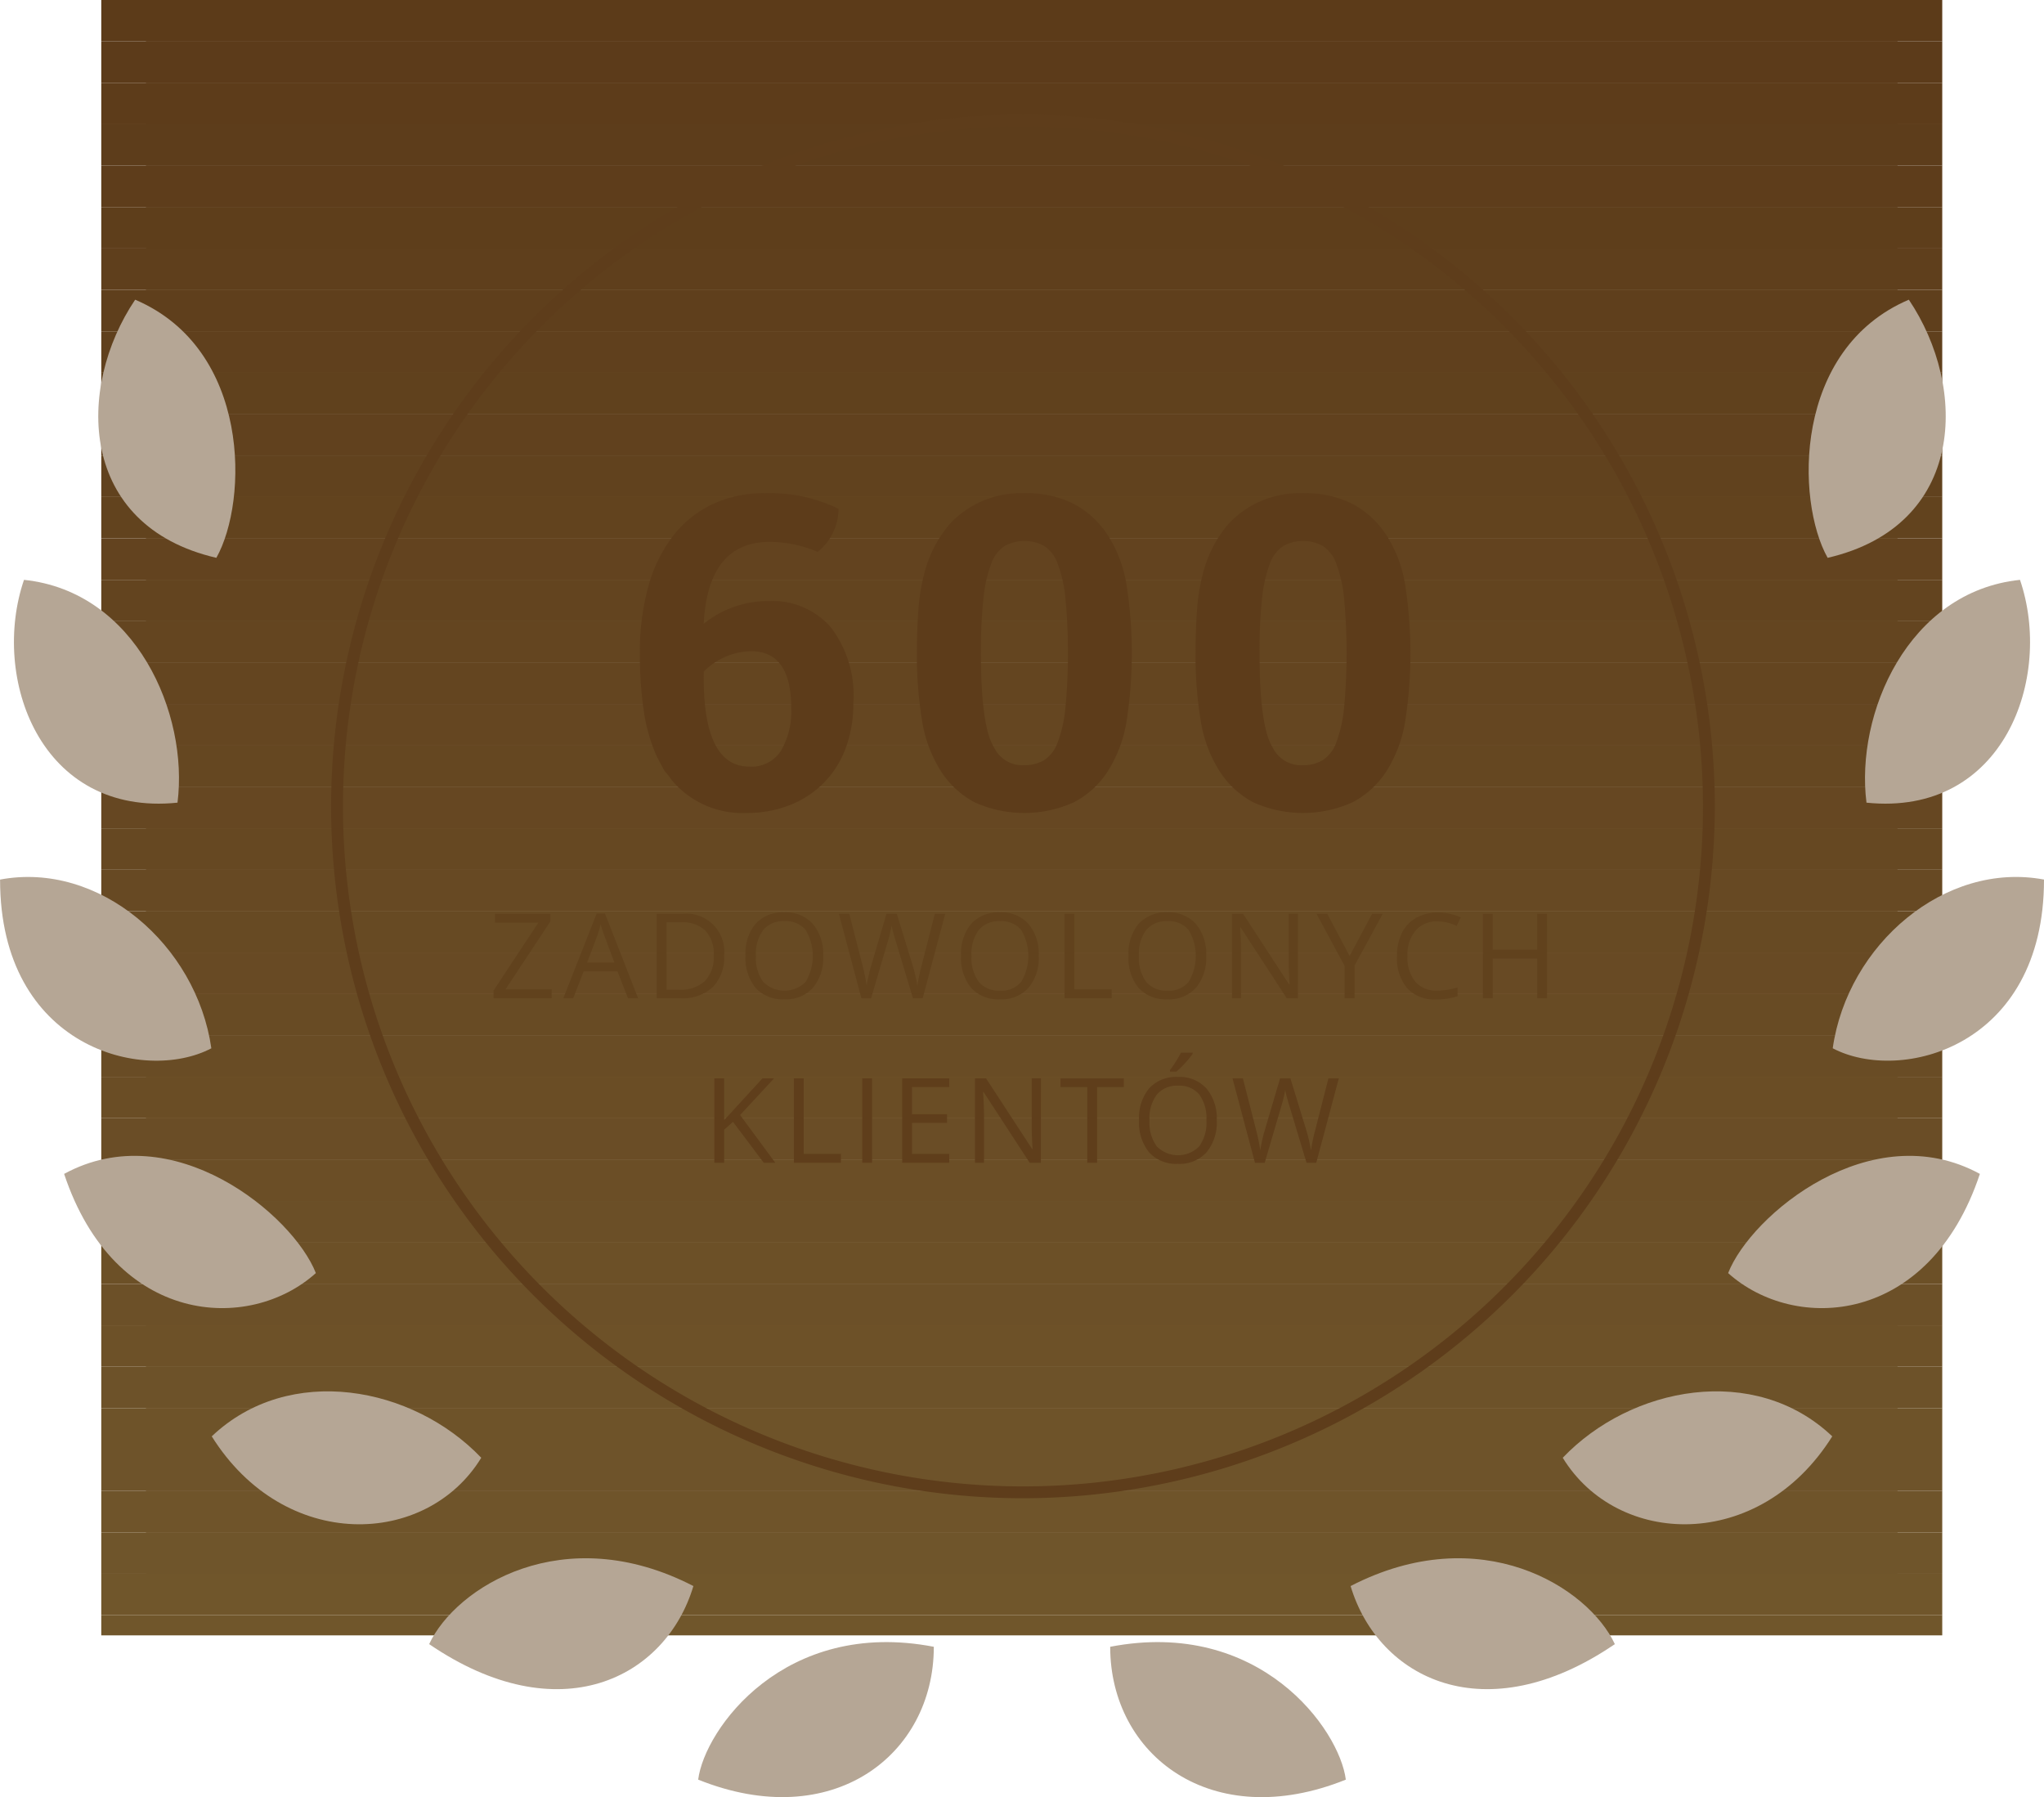 <svg xmlns="http://www.w3.org/2000/svg" width="141.732" height="124.621" viewBox="0 0 141.732 124.621">
    <defs>
        <clipPath id="prefix__clip-path">
            <path id="prefix__Path_3041" d="M579.507 311.57c-.306-.193-.6-.394-.9-.582s-.606-.354-.9-.531a55.662 55.662 0 0 0-5.219-2.706c-.306-.136-.6-.279-.9-.41s-.6-.255-.9-.381a55.873 55.873 0 0 0-42.466 0q-.454.186-.9.378c-.306.133-.606.273-.9.41a55.429 55.429 0 0 0-5.219 2.706c-.306.177-.612.348-.908.532s-.6.388-.9.581a55.934 55.934 0 0 0 0 94.4c.306.194.6.4.9.583s.6.354.908.531a55.693 55.693 0 0 0 5.219 2.707c.3.135.6.278.9.41s.6.255.9.38a55.854 55.854 0 0 0 42.466 0q.454-.185.9-.378c.306-.133.6-.273.9-.41a55.423 55.423 0 0 0 5.219-2.706c.3-.177.611-.349.9-.533s.6-.386.9-.581a55.934 55.934 0 0 0 0-94.4zm0 91.3l-.9.6c-.3.2-.6.392-.9.583a53.77 53.77 0 0 1-5.219 2.887c-.3.143-.6.273-.9.41s-.6.276-.9.41a53.271 53.271 0 0 1-42.466 0c-.306-.133-.6-.273-.9-.41s-.612-.266-.9-.41a53.238 53.238 0 0 1-5.219-2.887q-.457-.288-.908-.583c-.306-.2-.612-.394-.9-.6a53.355 53.355 0 0 1 0-88.208l.9-.6c.3-.2.6-.39.908-.581a52.932 52.932 0 0 1 5.219-2.888c.3-.143.605-.272.9-.41s.6-.279.9-.41a53.279 53.279 0 0 1 42.466 0c.306.133.6.273.9.41s.612.266.9.41a53.357 53.357 0 0 1 5.219 2.887c.3.191.6.386.9.582s.611.4.9.6a53.353 53.353 0 0 1 0 88.208z" class="prefix__cls-1" data-name="Path 3041"/>
        </clipPath>
        <style>
            .prefix__cls-1{fill:none}.prefix__cls-3{fill:#5c3b19}.prefix__cls-4{fill:#5c3b1a}.prefix__cls-5{fill:#5d3c1a}.prefix__cls-6{fill:#5d3d1b}.prefix__cls-7{fill:#5e3d1b}.prefix__cls-8{fill:#5e3e1b}.prefix__cls-9{fill:#5f3f1c}.prefix__cls-10{fill:#60401d}.prefix__cls-11{fill:#60411d}.prefix__cls-12{fill:#61411e}.prefix__cls-13{fill:#61421e}.prefix__cls-14{fill:#62431e}.prefix__cls-15{fill:#63431f}.prefix__cls-16{fill:#63441f}.prefix__cls-17{fill:#644520}.prefix__cls-18{fill:#654621}.prefix__cls-19{fill:#654721}.prefix__cls-20{fill:#664722}.prefix__cls-21{fill:#664822}.prefix__cls-22{fill:#674923}.prefix__cls-23{fill:#674a23}.prefix__cls-24{fill:#684a24}.prefix__cls-25{fill:#684b24}.prefix__cls-26{fill:#694c25}.prefix__cls-27{fill:#6a4d25}.prefix__cls-28{fill:#6a4d26}.prefix__cls-29{fill:#6b4e26}.prefix__cls-30{fill:#6b4f27}.prefix__cls-31{fill:#6c5027}.prefix__cls-32{fill:#6c5028}.prefix__cls-33{fill:#6d5128}.prefix__cls-34{fill:#6d5229}.prefix__cls-35{fill:#6e5329}.prefix__cls-36{fill:#6e532a}.prefix__cls-37{fill:#6f542a}.prefix__cls-38{fill:#6f552b}.prefix__cls-39{fill:#70562b}.prefix__cls-40{isolation:isolate}.prefix__cls-41{fill:#61421d}.prefix__cls-42{fill:#5f3e1b}.prefix__cls-43{fill:#b5a695}
        </style>
    </defs>
    <g id="prefix__Group_1459" data-name="Group 1459" transform="translate(-478.595 -302.768)">
        <g id="prefix__Group_962-2" data-name="Group 962-2">
            <g id="prefix__Path_1409-2" data-name="Path 1409-2">
                <g id="prefix__Group_2026" data-name="Group 2026">
                    <g id="prefix__Group_2025" data-name="Group 2025">
                        <path id="prefix__Rectangle_2622" d="M0 0H121.449V1.747H0z" class="prefix__cls-3" data-name="Rectangle 2622" transform="translate(488.72 303.893)"/>
                        <path id="prefix__Rectangle_2623" d="M0 0H121.449V2.872H0z" class="prefix__cls-4" data-name="Rectangle 2623" transform="translate(488.72 305.64)"/>
                        <path id="prefix__Rectangle_2624" d="M0 0H121.449V2.872H0z" class="prefix__cls-5" data-name="Rectangle 2624" transform="translate(488.72 308.512)"/>
                        <path id="prefix__Rectangle_2625" d="M0 0H121.449V2.872H0z" class="prefix__cls-6" data-name="Rectangle 2625" transform="translate(488.72 311.384)"/>
                        <path id="prefix__Rectangle_2626" d="M0 0H121.449V2.872H0z" class="prefix__cls-7" data-name="Rectangle 2626" transform="translate(488.72 314.256)"/>
                        <path id="prefix__Rectangle_2627" d="M0 0H121.449V2.872H0z" class="prefix__cls-8" data-name="Rectangle 2627" transform="translate(488.72 317.127)"/>
                        <path id="prefix__Rectangle_2628" d="M0 0H121.449V2.872H0z" class="prefix__cls-9" data-name="Rectangle 2628" transform="translate(488.72 319.999)"/>
                        <path id="prefix__Rectangle_2629" d="M0 0H121.449V2.872H0z" class="prefix__cls-9" data-name="Rectangle 2629" transform="translate(488.72 322.871)"/>
                        <path id="prefix__Rectangle_2630" d="M0 0H121.449V2.872H0z" class="prefix__cls-10" data-name="Rectangle 2630" transform="translate(488.72 325.743)"/>
                        <path id="prefix__Rectangle_2631" d="M0 0H121.449V2.872H0z" class="prefix__cls-11" data-name="Rectangle 2631" transform="translate(488.72 328.615)"/>
                        <path id="prefix__Rectangle_2632" d="M0 0H121.449V2.872H0z" class="prefix__cls-12" data-name="Rectangle 2632" transform="translate(488.72 331.487)"/>
                        <path id="prefix__Rectangle_2633" d="M0 0H121.449V2.872H0z" class="prefix__cls-13" data-name="Rectangle 2633" transform="translate(488.72 334.359)"/>
                        <path id="prefix__Rectangle_2634" d="M0 0H121.449V2.872H0z" class="prefix__cls-14" data-name="Rectangle 2634" transform="translate(488.72 337.231)"/>
                        <path id="prefix__Rectangle_2635" d="M0 0H121.449V2.872H0z" class="prefix__cls-15" data-name="Rectangle 2635" transform="translate(488.72 340.103)"/>
                        <path id="prefix__Rectangle_2636" d="M0 0H121.449V2.872H0z" class="prefix__cls-16" data-name="Rectangle 2636" transform="translate(488.72 342.975)"/>
                        <path id="prefix__Rectangle_2637" d="M0 0H121.449V2.872H0z" class="prefix__cls-17" data-name="Rectangle 2637" transform="translate(488.72 345.846)"/>
                        <path id="prefix__Rectangle_2638" d="M0 0H121.449V2.872H0z" class="prefix__cls-17" data-name="Rectangle 2638" transform="translate(488.72 348.718)"/>
                        <path id="prefix__Rectangle_2639" d="M0 0H121.449V2.872H0z" class="prefix__cls-18" data-name="Rectangle 2639" transform="translate(488.72 351.59)"/>
                        <path id="prefix__Rectangle_2640" d="M0 0H121.449V2.872H0z" class="prefix__cls-19" data-name="Rectangle 2640" transform="translate(488.72 354.462)"/>
                        <path id="prefix__Rectangle_2641" d="M0 0H121.449V2.872H0z" class="prefix__cls-20" data-name="Rectangle 2641" transform="translate(488.72 357.334)"/>
                        <path id="prefix__Rectangle_2642" d="M0 0H121.449V2.872H0z" class="prefix__cls-21" data-name="Rectangle 2642" transform="translate(488.72 360.206)"/>
                        <path id="prefix__Rectangle_2643" d="M0 0H121.449V2.872H0z" class="prefix__cls-22" data-name="Rectangle 2643" transform="translate(488.72 363.078)"/>
                        <path id="prefix__Rectangle_2644" d="M0 0H121.449V2.872H0z" class="prefix__cls-23" data-name="Rectangle 2644" transform="translate(488.72 365.95)"/>
                        <path id="prefix__Rectangle_2645" d="M0 0H121.449V2.872H0z" class="prefix__cls-24" data-name="Rectangle 2645" transform="translate(488.72 368.822)"/>
                        <path id="prefix__Rectangle_2646" d="M0 0H121.449V2.872H0z" class="prefix__cls-25" data-name="Rectangle 2646" transform="translate(488.72 371.694)"/>
                        <path id="prefix__Rectangle_2647" d="M0 0H121.449V2.872H0z" class="prefix__cls-26" data-name="Rectangle 2647" transform="translate(488.72 374.565)"/>
                        <path id="prefix__Rectangle_2648" d="M0 0H121.449V2.872H0z" class="prefix__cls-27" data-name="Rectangle 2648" transform="translate(488.72 377.437)"/>
                        <path id="prefix__Rectangle_2649" d="M0 0H121.449V2.872H0z" class="prefix__cls-28" data-name="Rectangle 2649" transform="translate(488.72 380.309)"/>
                        <path id="prefix__Rectangle_2650" d="M0 0H121.449V2.872H0z" class="prefix__cls-29" data-name="Rectangle 2650" transform="translate(488.72 383.181)"/>
                        <path id="prefix__Rectangle_2651" d="M0 0H121.449V2.872H0z" class="prefix__cls-30" data-name="Rectangle 2651" transform="translate(488.72 386.053)"/>
                        <path id="prefix__Rectangle_2652" d="M0 0H121.449V2.872H0z" class="prefix__cls-31" data-name="Rectangle 2652" transform="translate(488.72 388.925)"/>
                        <path id="prefix__Rectangle_2653" d="M0 0H121.449V2.872H0z" class="prefix__cls-32" data-name="Rectangle 2653" transform="translate(488.72 391.797)"/>
                        <path id="prefix__Rectangle_2654" d="M0 0H121.449V2.872H0z" class="prefix__cls-33" data-name="Rectangle 2654" transform="translate(488.72 394.669)"/>
                        <path id="prefix__Rectangle_2655" d="M0 0H121.449V2.872H0z" class="prefix__cls-34" data-name="Rectangle 2655" transform="translate(488.72 397.541)"/>
                        <path id="prefix__Rectangle_2656" d="M0 0H121.449V2.872H0z" class="prefix__cls-35" data-name="Rectangle 2656" transform="translate(488.72 400.413)"/>
                        <path id="prefix__Rectangle_2657" d="M0 0H121.449V2.872H0z" class="prefix__cls-36" data-name="Rectangle 2657" transform="translate(488.72 403.284)"/>
                        <path id="prefix__Rectangle_2658" d="M0 0H121.449V2.872H0z" class="prefix__cls-37" data-name="Rectangle 2658" transform="translate(488.72 406.156)"/>
                        <path id="prefix__Rectangle_2659" d="M0 0H121.449V2.872H0z" class="prefix__cls-38" data-name="Rectangle 2659" transform="translate(488.72 409.028)"/>
                        <path id="prefix__Rectangle_2660" d="M0 0H121.449V1.749H0z" class="prefix__cls-39" data-name="Rectangle 2660" transform="translate(488.72 411.9)"/>
                        <path id="prefix__Rectangle_2661" d="M0 0H127.654V1.397H0z" class="prefix__cls-3" data-name="Rectangle 2661" transform="translate(485.617 301.371)"/>
                        <path id="prefix__Rectangle_2662" d="M0 0H127.654V2.872H0z" class="prefix__cls-3" data-name="Rectangle 2662" transform="translate(485.617 302.768)"/>
                        <path id="prefix__Rectangle_2663" d="M0 0H127.654V2.872H0z" class="prefix__cls-4" data-name="Rectangle 2663" transform="translate(485.617 305.64)"/>
                        <path id="prefix__Rectangle_2664" d="M0 0H127.654V2.872H0z" class="prefix__cls-5" data-name="Rectangle 2664" transform="translate(485.617 308.512)"/>
                        <path id="prefix__Rectangle_2665" d="M0 0H127.654V2.872H0z" class="prefix__cls-6" data-name="Rectangle 2665" transform="translate(485.617 311.384)"/>
                        <path id="prefix__Rectangle_2666" d="M0 0H127.654V2.872H0z" class="prefix__cls-7" data-name="Rectangle 2666" transform="translate(485.617 314.256)"/>
                        <path id="prefix__Rectangle_2667" d="M0 0H127.654V2.872H0z" class="prefix__cls-8" data-name="Rectangle 2667" transform="translate(485.617 317.127)"/>
                        <path id="prefix__Rectangle_2668" d="M0 0H127.654V2.872H0z" class="prefix__cls-9" data-name="Rectangle 2668" transform="translate(485.617 319.999)"/>
                        <path id="prefix__Rectangle_2669" d="M0 0H127.654V2.872H0z" class="prefix__cls-9" data-name="Rectangle 2669" transform="translate(485.617 322.871)"/>
                        <path id="prefix__Rectangle_2670" d="M0 0H127.654V2.872H0z" class="prefix__cls-10" data-name="Rectangle 2670" transform="translate(485.617 325.743)"/>
                        <path id="prefix__Rectangle_2671" d="M0 0H127.654V2.872H0z" class="prefix__cls-11" data-name="Rectangle 2671" transform="translate(485.617 328.615)"/>
                        <path id="prefix__Rectangle_2672" d="M0 0H127.654V2.872H0z" class="prefix__cls-12" data-name="Rectangle 2672" transform="translate(485.617 331.487)"/>
                        <path id="prefix__Rectangle_2673" d="M0 0H127.654V2.872H0z" class="prefix__cls-13" data-name="Rectangle 2673" transform="translate(485.617 334.359)"/>
                        <path id="prefix__Rectangle_2674" d="M0 0H127.654V2.872H0z" class="prefix__cls-14" data-name="Rectangle 2674" transform="translate(485.617 337.231)"/>
                        <path id="prefix__Rectangle_2675" d="M0 0H127.654V2.872H0z" class="prefix__cls-15" data-name="Rectangle 2675" transform="translate(485.617 340.103)"/>
                        <path id="prefix__Rectangle_2676" d="M0 0H127.654V2.872H0z" class="prefix__cls-16" data-name="Rectangle 2676" transform="translate(485.617 342.975)"/>
                        <path id="prefix__Rectangle_2677" d="M0 0H127.654V2.872H0z" class="prefix__cls-17" data-name="Rectangle 2677" transform="translate(485.617 345.846)"/>
                        <path id="prefix__Rectangle_2678" d="M0 0H127.654V2.872H0z" class="prefix__cls-17" data-name="Rectangle 2678" transform="translate(485.617 348.718)"/>
                        <path id="prefix__Rectangle_2679" d="M0 0H127.654V2.872H0z" class="prefix__cls-18" data-name="Rectangle 2679" transform="translate(485.617 351.59)"/>
                        <path id="prefix__Rectangle_2680" d="M0 0H127.654V2.872H0z" class="prefix__cls-19" data-name="Rectangle 2680" transform="translate(485.617 354.462)"/>
                        <path id="prefix__Rectangle_2681" d="M0 0H127.654V2.872H0z" class="prefix__cls-20" data-name="Rectangle 2681" transform="translate(485.617 357.334)"/>
                        <path id="prefix__Rectangle_2682" d="M0 0H127.654V2.872H0z" class="prefix__cls-21" data-name="Rectangle 2682" transform="translate(485.617 360.206)"/>
                        <path id="prefix__Rectangle_2683" d="M0 0H127.654V2.872H0z" class="prefix__cls-22" data-name="Rectangle 2683" transform="translate(485.617 363.078)"/>
                        <path id="prefix__Rectangle_2684" d="M0 0H127.654V2.872H0z" class="prefix__cls-23" data-name="Rectangle 2684" transform="translate(485.617 365.95)"/>
                        <path id="prefix__Rectangle_2685" d="M0 0H127.654V2.872H0z" class="prefix__cls-24" data-name="Rectangle 2685" transform="translate(485.617 368.822)"/>
                        <path id="prefix__Rectangle_2686" d="M0 0H127.654V2.872H0z" class="prefix__cls-25" data-name="Rectangle 2686" transform="translate(485.617 371.694)"/>
                        <path id="prefix__Rectangle_2687" d="M0 0H127.654V2.872H0z" class="prefix__cls-26" data-name="Rectangle 2687" transform="translate(485.617 374.565)"/>
                        <path id="prefix__Rectangle_2688" d="M0 0H127.654V2.872H0z" class="prefix__cls-27" data-name="Rectangle 2688" transform="translate(485.617 377.437)"/>
                        <path id="prefix__Rectangle_2689" d="M0 0H127.654V2.872H0z" class="prefix__cls-28" data-name="Rectangle 2689" transform="translate(485.617 380.309)"/>
                        <path id="prefix__Rectangle_2690" d="M0 0H127.654V2.872H0z" class="prefix__cls-29" data-name="Rectangle 2690" transform="translate(485.617 383.181)"/>
                        <path id="prefix__Rectangle_2691" d="M0 0H127.654V2.872H0z" class="prefix__cls-30" data-name="Rectangle 2691" transform="translate(485.617 386.053)"/>
                        <path id="prefix__Rectangle_2692" d="M0 0H127.654V2.872H0z" class="prefix__cls-31" data-name="Rectangle 2692" transform="translate(485.617 388.925)"/>
                        <path id="prefix__Rectangle_2693" d="M0 0H127.654V2.872H0z" class="prefix__cls-32" data-name="Rectangle 2693" transform="translate(485.617 391.797)"/>
                        <path id="prefix__Rectangle_2694" d="M0 0H127.654V2.872H0z" class="prefix__cls-33" data-name="Rectangle 2694" transform="translate(485.617 394.669)"/>
                        <path id="prefix__Rectangle_2695" d="M0 0H127.654V2.872H0z" class="prefix__cls-34" data-name="Rectangle 2695" transform="translate(485.617 397.541)"/>
                        <path id="prefix__Rectangle_2696" d="M0 0H127.654V2.872H0z" class="prefix__cls-35" data-name="Rectangle 2696" transform="translate(485.617 400.413)"/>
                        <path id="prefix__Rectangle_2697" d="M0 0H127.654V2.872H0z" class="prefix__cls-36" data-name="Rectangle 2697" transform="translate(485.617 403.284)"/>
                        <path id="prefix__Rectangle_2698" d="M0 0H127.654V2.872H0z" class="prefix__cls-37" data-name="Rectangle 2698" transform="translate(485.617 406.156)"/>
                        <path id="prefix__Rectangle_2699" d="M0 0H127.654V2.872H0z" class="prefix__cls-38" data-name="Rectangle 2699" transform="translate(485.617 409.028)"/>
                        <path id="prefix__Rectangle_2700" d="M0 0H127.654V2.872H0z" class="prefix__cls-39" data-name="Rectangle 2700" transform="translate(485.617 411.9)"/>
                        <path id="prefix__Rectangle_2701" d="M0 0H127.654V1.398H0z" class="prefix__cls-39" data-name="Rectangle 2701" transform="translate(485.617 414.772)"/>
                    </g>
                </g>
            </g>
            <g id="prefix___600-2" class="prefix__cls-40" data-name="600-2">
                <g id="prefix__Group_2027" class="prefix__cls-40" data-name="Group 2027">
                    <path id="prefix__Path_3042" d="M525.16 356.846a4.778 4.778 0 0 0-.492-.623l-.525-.985a11.947 11.947 0 0 1-.918-3.247 27.007 27.007 0 0 1-.263-3.9 16.98 16.98 0 0 1 .59-4.658 10.143 10.143 0 0 1 1.706-3.494 7.576 7.576 0 0 1 2.723-2.2 8.392 8.392 0 0 1 3.674-.771 10.869 10.869 0 0 1 5.084 1.082 3.828 3.828 0 0 1-1.448 2.986 8.537 8.537 0 0 0-3.325-.69q-4.28 0-4.576 5.675a7.131 7.131 0 0 1 4.574-1.575 5.379 5.379 0 0 1 4.2 1.772 7.72 7.72 0 0 1 1.6 5.314 8.746 8.746 0 0 1-.541 3.149 6.757 6.757 0 0 1-1.526 2.394 6.864 6.864 0 0 1-2.345 1.526 8.073 8.073 0 0 1-3 .541 6.373 6.373 0 0 1-5.192-2.296zm2.23-7.085q0 6.167 3.166 6.166a2.426 2.426 0 0 0 2.194-1.1 5.424 5.424 0 0 0 .709-2.968q0-3.936-2.8-3.936a4.806 4.806 0 0 0-3.265 1.41z" class="prefix__cls-5" data-name="Path 3042"/>
                    <path id="prefix__Path_3043" d="M544.546 339a6.76 6.76 0 0 1 5.084-2.034 7.279 7.279 0 0 1 3.411.738 6.378 6.378 0 0 1 2.362 2.165 9.031 9.031 0 0 1 1.312 3.494 30.76 30.76 0 0 1 0 9.4 9.19 9.19 0 0 1-1.3 3.477 6.229 6.229 0 0 1-2.362 2.165 8.368 8.368 0 0 1-6.872 0 6.25 6.25 0 0 1-2.345-2.165 9.157 9.157 0 0 1-1.3-3.477 27.346 27.346 0 0 1-.361-4.707q0-1.639.1-2.969a14.079 14.079 0 0 1 .377-2.427 9.118 9.118 0 0 1 .738-1.984 8.35 8.35 0 0 1 1.156-1.676zm2.985 15.613a2.171 2.171 0 0 0 2.1 1.214 2.593 2.593 0 0 0 1.361-.345 2.434 2.434 0 0 0 .935-1.213 9.228 9.228 0 0 0 .541-2.379 40.764 40.764 0 0 0 0-7.675 9.25 9.25 0 0 0-.541-2.378 2.439 2.439 0 0 0-.935-1.213 2.857 2.857 0 0 0-2.722 0 2.433 2.433 0 0 0-.935 1.213 9.25 9.25 0 0 0-.541 2.378 33.206 33.206 0 0 0-.181 3.838q-.001 5.119.918 6.562z" class="prefix__cls-5" data-name="Path 3043"/>
                    <path id="prefix__Path_3044" d="M563.866 339a6.761 6.761 0 0 1 5.084-2.034 7.283 7.283 0 0 1 3.412.738 6.385 6.385 0 0 1 2.362 2.165 9.046 9.046 0 0 1 1.312 3.494 30.842 30.842 0 0 1 0 9.4 9.192 9.192 0 0 1-1.3 3.477 6.222 6.222 0 0 1-2.362 2.165 8.368 8.368 0 0 1-6.872 0 6.25 6.25 0 0 1-2.345-2.165 9.157 9.157 0 0 1-1.3-3.477 27.346 27.346 0 0 1-.361-4.707q0-1.639.1-2.969a14.174 14.174 0 0 1 .377-2.427 9.168 9.168 0 0 1 .738-1.984 8.391 8.391 0 0 1 1.155-1.676zm2.985 15.613a2.171 2.171 0 0 0 2.1 1.214 2.59 2.59 0 0 0 1.361-.345 2.429 2.429 0 0 0 .935-1.213 9.264 9.264 0 0 0 .542-2.379 41 41 0 0 0 0-7.675 9.286 9.286 0 0 0-.542-2.378 2.433 2.433 0 0 0-.935-1.213 2.857 2.857 0 0 0-2.722 0 2.439 2.439 0 0 0-.935 1.213 9.25 9.25 0 0 0-.541 2.378 33.443 33.443 0 0 0-.181 3.838q-.001 5.119.918 6.562z" class="prefix__cls-5" data-name="Path 3044"/>
                </g>
            </g>
            <g id="prefix__Group_971-2" data-name="Group 971-2">
                <g id="prefix__zadowolonych-2" class="prefix__cls-40">
                    <g id="prefix__Group_2028" class="prefix__cls-40" data-name="Group 2028">
                        <path id="prefix__Path_3045" d="M516.843 371.989h-4.024v-.533l3.107-4.709h-3.011v-.612h3.84v.532l-3.108 4.705h3.2z" class="prefix__cls-41" data-name="Path 3045"/>
                        <path id="prefix__Path_3046" d="M522.139 371.989l-.728-1.862h-2.347l-.72 1.862h-.689l2.314-5.878h.573l2.3 5.878zm-.941-2.475l-.68-1.814q-.132-.344-.273-.845a7.209 7.209 0 0 1-.252.845l-.688 1.814z" class="prefix__cls-41" data-name="Path 3046"/>
                        <path id="prefix__Path_3047" d="M528.806 369.006a2.953 2.953 0 0 1-.787 2.216 3.112 3.112 0 0 1-2.264.767h-1.622v-5.854h1.794a2.628 2.628 0 0 1 2.879 2.871zm-.721.024a2.358 2.358 0 0 0-.574-1.726 2.306 2.306 0 0 0-1.708-.581h-.989v4.677h.829a2.522 2.522 0 0 0 1.83-.6 2.374 2.374 0 0 0 .612-1.77z" class="prefix__cls-41" data-name="Path 3047"/>
                        <path id="prefix__Path_3048" d="M535.676 369.054a3.222 3.222 0 0 1-.711 2.21 2.5 2.5 0 0 1-1.976.8 2.532 2.532 0 0 1-2-.791 3.25 3.25 0 0 1-.7-2.232 3.211 3.211 0 0 1 .7-2.216 2.548 2.548 0 0 1 2-.787 2.492 2.492 0 0 1 1.97.8 3.22 3.22 0 0 1 .717 2.216zm-4.665 0a2.777 2.777 0 0 0 .507 1.8 2.07 2.07 0 0 0 2.941 0 3.516 3.516 0 0 0 0-3.6 1.774 1.774 0 0 0-1.464-.611 1.805 1.805 0 0 0-1.479.615 2.747 2.747 0 0 0-.505 1.796z" class="prefix__cls-41" data-name="Path 3048"/>
                        <path id="prefix__Path_3049" d="M542.574 371.989h-.674l-1.181-3.92c-.057-.174-.119-.393-.189-.657a3.982 3.982 0 0 1-.108-.476 9.2 9.2 0 0 1-.28 1.157l-1.145 3.9h-.673l-1.558-5.854h.721l.925 3.615a13.283 13.283 0 0 1 .28 1.378 10 10 0 0 1 .321-1.434l1.049-3.559h.721l1.1 3.591a10.932 10.932 0 0 1 .324 1.4 12.181 12.181 0 0 1 .288-1.386l.921-3.607h.721z" class="prefix__cls-41" data-name="Path 3049"/>
                        <path id="prefix__Path_3050" d="M550.622 369.054a3.227 3.227 0 0 1-.71 2.21 2.5 2.5 0 0 1-1.976.8 2.529 2.529 0 0 1-2-.791 3.245 3.245 0 0 1-.7-2.232 3.206 3.206 0 0 1 .705-2.216 2.545 2.545 0 0 1 2-.787 2.5 2.5 0 0 1 1.97.8 3.225 3.225 0 0 1 .711 2.216zm-4.664 0a2.783 2.783 0 0 0 .506 1.8 1.8 1.8 0 0 0 1.472.614 1.781 1.781 0 0 0 1.469-.612 3.511 3.511 0 0 0 0-3.6 1.772 1.772 0 0 0-1.463-.611 1.807 1.807 0 0 0-1.48.615 2.753 2.753 0 0 0-.504 1.794z" class="prefix__cls-41" data-name="Path 3050"/>
                        <path id="prefix__Path_3051" d="M552.411 371.989v-5.854h.681v5.237h2.583v.617z" class="prefix__cls-41" data-name="Path 3051"/>
                        <path id="prefix__Path_3052" d="M562.233 369.054a3.222 3.222 0 0 1-.711 2.21 2.5 2.5 0 0 1-1.976.8 2.531 2.531 0 0 1-2-.791 3.245 3.245 0 0 1-.7-2.232 3.206 3.206 0 0 1 .705-2.216 2.547 2.547 0 0 1 2-.787 2.493 2.493 0 0 1 1.97.8 3.225 3.225 0 0 1 .712 2.216zm-4.665 0a2.783 2.783 0 0 0 .506 1.8 1.8 1.8 0 0 0 1.472.614 1.779 1.779 0 0 0 1.469-.612 3.51 3.51 0 0 0 0-3.6 1.771 1.771 0 0 0-1.463-.611 1.807 1.807 0 0 0-1.48.615 2.753 2.753 0 0 0-.504 1.794z" class="prefix__cls-41" data-name="Path 3052"/>
                        <path id="prefix__Path_3053" d="M568.595 371.989h-.777l-3.2-4.913h-.032q.065.864.064 1.585v3.328h-.629v-5.854h.769l3.191 4.893h.032q-.008-.108-.036-.7c-.019-.391-.025-.671-.02-.839v-3.359h.637z" class="prefix__cls-41" data-name="Path 3053"/>
                        <path id="prefix__Path_3054" d="M572.178 369.062l1.561-2.927h.737l-1.954 3.583v2.271h-.689v-2.239l-1.95-3.615h.745z" class="prefix__cls-41" data-name="Path 3054"/>
                        <path id="prefix__Path_3055" d="M578.271 366.659a1.911 1.911 0 0 0-1.523.643 2.589 2.589 0 0 0-.559 1.76 2.635 2.635 0 0 0 .539 1.775 1.913 1.913 0 0 0 1.535.627 5.239 5.239 0 0 0 1.4-.22v.6a4.312 4.312 0 0 1-1.5.228 2.542 2.542 0 0 1-2-.785 3.234 3.234 0 0 1-.7-2.23 3.517 3.517 0 0 1 .339-1.586 2.425 2.425 0 0 1 .977-1.049 2.95 2.95 0 0 1 1.5-.368 3.632 3.632 0 0 1 1.61.336l-.288.585a3.1 3.1 0 0 0-1.33-.316z" class="prefix__cls-41" data-name="Path 3055"/>
                        <path id="prefix__Path_3056" d="M585.867 371.989h-.681v-2.755H582.1v2.755h-.681v-5.854h.681v2.49h3.083v-2.49h.681z" class="prefix__cls-41" data-name="Path 3056"/>
                    </g>
                </g>
                <g id="prefix__klientów" class="prefix__cls-40">
                    <g id="prefix__Group_2029" class="prefix__cls-40" data-name="Group 2029">
                        <path id="prefix__Path_3057" d="M532.355 383.4h-.8l-2.134-2.839-.613.545v2.294h-.681v-5.854h.681v2.9l2.655-2.9h.805l-2.355 2.543z" class="prefix__cls-42" data-name="Path 3057"/>
                        <path id="prefix__Path_3058" d="M533.643 383.4v-5.854h.681v5.237h2.583v.617z" class="prefix__cls-42" data-name="Path 3058"/>
                        <path id="prefix__Path_3059" d="M538.384 383.4v-5.854h.68v5.854z" class="prefix__cls-42" data-name="Path 3059"/>
                        <path id="prefix__Path_3060" d="M544.417 383.4h-3.263v-5.854h3.263v.6h-2.583v1.886h2.427v.6h-2.427v2.154h2.583z" class="prefix__cls-42" data-name="Path 3060"/>
                        <path id="prefix__Path_3061" d="M550.771 383.4h-.777l-3.2-4.913h-.032q.065.866.064 1.586v3.327h-.626v-5.854h.769l3.191 4.893h.032c-.005-.072-.017-.3-.036-.7s-.025-.67-.02-.838v-3.36h.637z" class="prefix__cls-42" data-name="Path 3061"/>
                        <path id="prefix__Path_3062" d="M554.667 383.4h-.681v-5.249h-1.854v-.6h4.388v.6h-1.853z" class="prefix__cls-42" data-name="Path 3062"/>
                        <path id="prefix__Path_3063" d="M562.966 380.463a3.225 3.225 0 0 1-.71 2.21 2.5 2.5 0 0 1-1.977.8 2.529 2.529 0 0 1-2-.791 3.25 3.25 0 0 1-.7-2.232 3.21 3.21 0 0 1 .7-2.216 2.548 2.548 0 0 1 2-.787 2.5 2.5 0 0 1 1.971.8 3.222 3.222 0 0 1 .716 2.216zm-4.665 0a2.777 2.777 0 0 0 .507 1.8 2.068 2.068 0 0 0 2.941 0 2.818 2.818 0 0 0 .5-1.806 2.789 2.789 0 0 0-.495-1.791 1.771 1.771 0 0 0-1.464-.611 1.809 1.809 0 0 0-1.479.614 2.749 2.749 0 0 0-.511 1.794zm1.418-3.488q.192-.248.414-.6a7.022 7.022 0 0 0 .351-.613h.809v.084a6.027 6.027 0 0 1-.525.641 5.9 5.9 0 0 1-.6.589h-.444z" class="prefix__cls-42" data-name="Path 3063"/>
                        <path id="prefix__Path_3064" d="M569.865 383.4h-.673l-1.181-3.92c-.056-.174-.119-.392-.189-.657a3.932 3.932 0 0 1-.108-.476 9.187 9.187 0 0 1-.28 1.157l-1.145 3.9h-.673l-1.557-5.854h.72l.925 3.616a13.555 13.555 0 0 1 .281 1.377 10.011 10.011 0 0 1 .32-1.433l1.049-3.56h.721l1.1 3.592a10.956 10.956 0 0 1 .324 1.4 12.129 12.129 0 0 1 .288-1.385l.921-3.608h.721z" class="prefix__cls-42" data-name="Path 3064"/>
                    </g>
                </g>
            </g>
            <g id="prefix__Ellipse_149" data-name="Ellipse 149">
                <g id="prefix__Group_2030" data-name="Group 2030">
                    <circle id="prefix__Ellipse_159" cx="47.973" cy="47.973" r="47.973" class="prefix__cls-1" data-name="Ellipse 159" transform="translate(501.556 310.716)"/>
                </g>
                <g id="prefix__Group_2031" data-name="Group 2031">
                    <path id="prefix__Path_3065" d="M549.528 406.661a47.973 47.973 0 1 1 47.972-47.973 48.027 48.027 0 0 1-47.972 47.973zm0-95.125a47.152 47.152 0 1 0 47.153 47.152 47.205 47.205 0 0 0-47.153-47.152z" class="prefix__cls-7" data-name="Path 3065"/>
                </g>
            </g>
        </g>
        <g id="prefix__laurel">
            <g id="prefix__Group_1406" data-name="Group 1406">
                <g id="prefix__Group_1405" data-name="Group 1405">
                    <g id="prefix__Path_1791" data-name="Path 1791">
                        <path id="prefix__Path_3066" d="M555.576 416.962c0 7.52 7.042 12.957 16.339 9.213-.439-3.492-5.975-11.209-16.339-9.213z" class="prefix__cls-43" data-name="Path 3066"/>
                    </g>
                </g>
            </g>
            <g id="prefix__Group_1410" data-name="Group 1410">
                <g id="prefix__Group_1409" data-name="Group 1409">
                    <g id="prefix__Path_1793" data-name="Path 1793">
                        <path id="prefix__Path_3067" d="M572.246 412.751c1.929 6.425 9.334 10.162 18.323 4.027-1.838-3.946-9.311-8.678-18.323-4.027z" class="prefix__cls-43" data-name="Path 3067"/>
                    </g>
                </g>
            </g>
            <g id="prefix__Group_1414" data-name="Group 1414">
                <g id="prefix__Group_1413" data-name="Group 1413">
                    <g id="prefix__Path_1795" data-name="Path 1795">
                        <path id="prefix__Path_3068" d="M586.957 403.855c3.781 6.195 13.631 6.578 18.688-1.485-5.38-5.109-13.961-3.47-18.688 1.485z" class="prefix__cls-43" data-name="Path 3068"/>
                    </g>
                </g>
            </g>
            <g id="prefix__Group_1418" data-name="Group 1418">
                <g id="prefix__Group_1417" data-name="Group 1417">
                    <g id="prefix__Path_1797" data-name="Path 1797">
                        <path id="prefix__Path_3069" d="M598.425 391.049c4.632 4.159 13.952 3.652 17.456-6.879-7.517-4.095-15.87 2.83-17.456 6.879z" class="prefix__cls-43" data-name="Path 3069"/>
                    </g>
                </g>
            </g>
            <g id="prefix__Group_1422" data-name="Group 1422">
                <g id="prefix__Group_1421" data-name="Group 1421">
                    <g id="prefix__Path_1799" data-name="Path 1799">
                        <path id="prefix__Path_3070" d="M605.677 375.46c4.691 2.47 14.655-.067 14.65-11.7-6.867-1.289-13.627 4.507-14.65 11.7z" class="prefix__cls-43" data-name="Path 3070"/>
                    </g>
                </g>
            </g>
            <g id="prefix__Group_1426" data-name="Group 1426">
                <g id="prefix__Group_1425" data-name="Group 1425">
                    <g id="prefix__Path_1801" data-name="Path 1801">
                        <path id="prefix__Path_3071" d="M618.662 342.977c-7.774.812-11.425 9.29-10.644 15.451 9.523.978 12.962-8.663 10.644-15.451z" class="prefix__cls-43" data-name="Path 3071"/>
                    </g>
                </g>
            </g>
            <g id="prefix__Group_1430" data-name="Group 1430">
                <g id="prefix__Group_1429" data-name="Group 1429">
                    <g id="prefix__Path_1803" data-name="Path 1803">
                        <path id="prefix__Path_3072" d="M610.955 323.55c-8.025 3.422-7.852 13.941-5.63 17.9 9.575-2.22 9.75-11.78 5.63-17.9z" class="prefix__cls-43" data-name="Path 3072"/>
                    </g>
                </g>
            </g>
            <g id="prefix__Group_1434" data-name="Group 1434">
                <g id="prefix__Group_1433" data-name="Group 1433">
                    <g id="prefix__Path_1805" data-name="Path 1805">
                        <path id="prefix__Path_3073" d="M527.007 426.174c9.3 3.74 16.339-1.693 16.339-9.212-10.364-1.996-15.9 5.72-16.339 9.212z" class="prefix__cls-43" data-name="Path 3073"/>
                    </g>
                </g>
            </g>
            <g id="prefix__Group_1438" data-name="Group 1438">
                <g id="prefix__Group_1437" data-name="Group 1437">
                    <g id="prefix__Path_1807" data-name="Path 1807">
                        <path id="prefix__Path_3074" d="M508.353 416.778c8.989 6.135 16.394 2.4 18.323-4.027-9.01-4.651-16.485.082-18.323 4.027z" class="prefix__cls-43" data-name="Path 3074"/>
                    </g>
                </g>
            </g>
            <g id="prefix__Group_1442" data-name="Group 1442">
                <g id="prefix__Group_1441" data-name="Group 1441">
                    <g id="prefix__Path_1809" data-name="Path 1809">
                        <path id="prefix__Path_3075" d="M493.277 402.37c5.056 8.064 14.906 7.68 18.688 1.485-4.727-4.955-13.308-6.594-18.688-1.485z" class="prefix__cls-43" data-name="Path 3075"/>
                    </g>
                </g>
            </g>
            <g id="prefix__Group_1446" data-name="Group 1446">
                <g id="prefix__Group_1445" data-name="Group 1445">
                    <g id="prefix__Path_1811" data-name="Path 1811">
                        <path id="prefix__Path_3076" d="M483.041 384.17c3.505 10.531 12.825 11.038 17.456 6.879-1.586-4.049-9.937-10.974-17.456-6.879z" class="prefix__cls-43" data-name="Path 3076"/>
                    </g>
                </g>
            </g>
            <g id="prefix__Group_1450" data-name="Group 1450">
                <g id="prefix__Group_1449" data-name="Group 1449">
                    <g id="prefix__Path_1813" data-name="Path 1813">
                        <path id="prefix__Path_3077" d="M478.6 363.761c-.005 11.632 9.957 14.17 14.65 11.7-1.03-7.194-7.788-12.99-14.65-11.7z" class="prefix__cls-43" data-name="Path 3077"/>
                    </g>
                </g>
            </g>
            <g id="prefix__Group_1454" data-name="Group 1454">
                <g id="prefix__Group_1453" data-name="Group 1453">
                    <g id="prefix__Path_1815" data-name="Path 1815">
                        <path id="prefix__Path_3078" d="M480.259 342.977c-2.318 6.787 1.119 16.429 10.644 15.451.781-6.161-2.87-14.639-10.644-15.451z" class="prefix__cls-43" data-name="Path 3078"/>
                    </g>
                </g>
            </g>
            <g id="prefix__Group_1458" data-name="Group 1458">
                <g id="prefix__Group_1457" data-name="Group 1457">
                    <g id="prefix__Path_1817" data-name="Path 1817">
                        <path id="prefix__Path_3079" d="M487.967 323.55c-4.12 6.121-3.947 15.681 5.63 17.9 2.223-3.959 2.396-14.478-5.63-17.9z" class="prefix__cls-43" data-name="Path 3079"/>
                    </g>
                </g>
            </g>
        </g>
    </g>
</svg>
